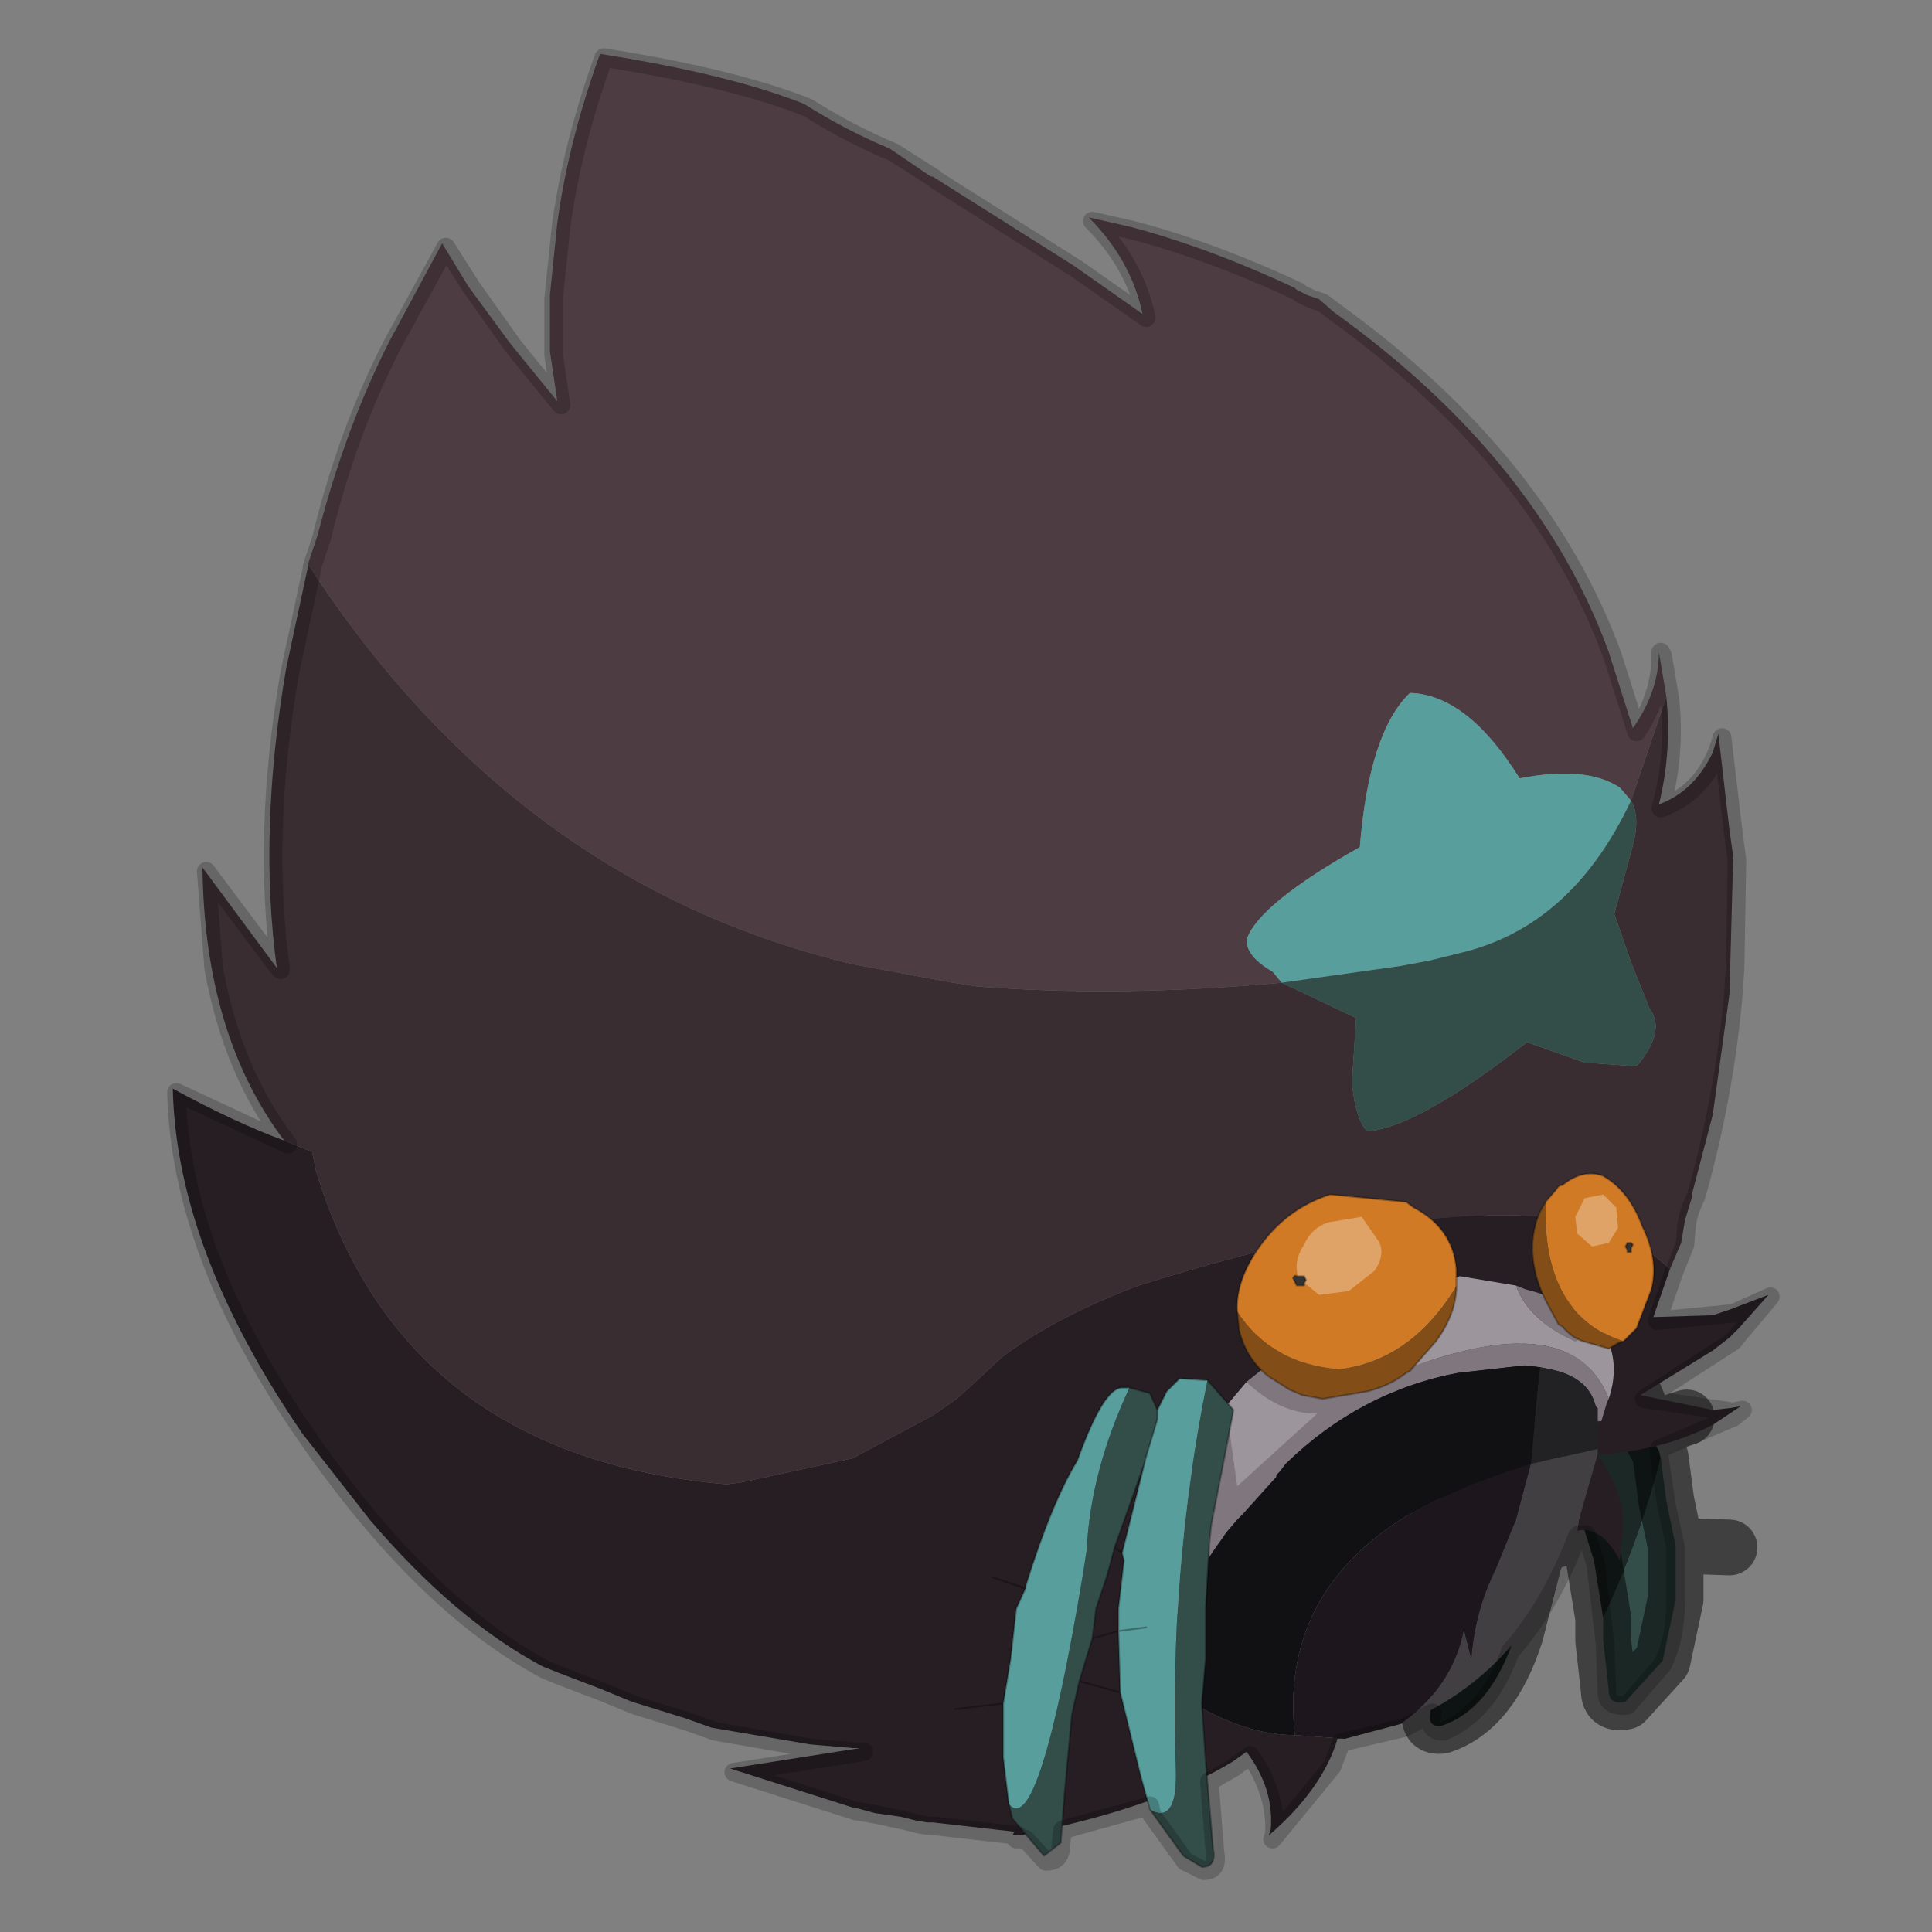 <?xml version="1.0" encoding="UTF-8" standalone="no"?>
<svg xmlns:xlink="http://www.w3.org/1999/xlink" height="520.0px" width="520.0px" xmlns="http://www.w3.org/2000/svg">
  <rect width="100%" height="100%" fill="#808080" stroke="none"/>
  <g transform="matrix(10.0, 0.0, 0.0, 10.0, 0.0, 0.0)">
    <use height="52.0" transform="matrix(1.0, 0.0, 0.0, 1.0, 0.0, 0.0)" width="52.0" xlink:href="#shape0"/>
  </g>
  <defs>
    <g id="shape0" transform="matrix(1.0, 0.0, 0.0, 1.0, 0.0, 0.0)">
      <path d="M52.0 0.0 L52.0 52.0 0.0 52.0 0.0 0.0 52.0 0.0" fill="#33cc33" fill-opacity="0.0" fill-rule="evenodd" stroke="none"/>
      <path d="M43.15 43.55 Q44.1 41.55 44.7 39.25 L44.85 40.4 45.1 41.6 45.1 43.05 44.75 44.7 43.75 45.8 Q43.3 45.9 43.3 45.5 L43.15 44.15 43.15 43.55" fill="#334d49" fill-rule="evenodd" stroke="none"/>
      <path d="M41.5 39.95 L41.4 41.6 40.8 43.95 Q40.15 46.0 38.8 46.45 38.4 46.5 38.5 46.05 L38.75 43.65 38.8 42.1 38.75 40.95 38.75 39.6 38.65 37.8 38.55 37.3 38.2 35.3 37.85 34.3 Q38.25 33.2 39.5 33.25 L39.95 33.6 40.3 34.1 Q40.2 33.75 40.45 33.65 L41.3 33.4 Q41.9 33.35 42.7 35.25 43.55 36.3 44.4 38.55 L44.4 38.6 44.65 39.05 44.7 39.25 Q44.1 41.55 43.15 43.55 L42.9 42.0 42.65 41.2 42.35 40.05 42.15 39.3 41.8 38.35 41.65 37.6 40.7 35.5 41.3 37.8 41.25 38.1 41.5 39.35 41.5 39.95 40.6 39.9 41.5 39.95 M40.7 35.5 L40.6 35.3 40.3 34.35 40.3 34.1 40.3 34.35 40.6 35.3 40.7 35.5" fill="#1c2825" fill-rule="evenodd" stroke="none"/>
      <path d="M40.3 34.1 L39.95 33.6 39.5 33.25 Q38.25 33.2 37.85 34.3 L38.2 35.3 38.55 37.3 38.65 37.8 38.75 39.6 38.75 40.95 38.8 42.1 38.75 43.65 38.5 46.05 Q38.4 46.5 38.8 46.45 40.15 46.0 40.8 43.95 L41.4 41.6 41.5 39.95 40.6 39.9 M44.7 39.25 L44.65 39.05 44.4 38.6 44.4 38.55 Q43.55 36.3 42.7 35.25 41.9 33.35 41.3 33.4 L40.45 33.65 Q40.2 33.75 40.3 34.1 L40.3 34.35 40.6 35.3 40.7 35.5 41.65 37.6 41.8 38.35 42.15 39.3 42.35 40.05 42.65 41.2 42.9 42.0 43.15 43.55 43.15 44.15 43.3 45.5 Q43.3 45.9 43.75 45.8 L44.75 44.7 45.1 43.05 45.1 41.6 46.55 41.65 M44.7 39.25 L44.85 40.4 45.1 41.6 M41.5 39.95 L41.5 39.35 41.25 38.1 41.3 37.8 40.7 35.5 M41.3 37.8 L41.65 37.6 M42.35 40.05 L41.5 39.95 M45.4 38.15 Q44.85 38.3 44.4 38.6 M41.4 41.6 L42.65 41.2" fill="none" stroke="#000000" stroke-linecap="round" stroke-linejoin="round" stroke-opacity="0.498" stroke-width="1.5"/>
      <path d="M44.85 18.75 L43.9 21.55 43.6 21.2 Q42.7 20.6 40.9 20.95 39.5 18.7 37.95 18.65 36.85 19.7 36.6 22.8 33.85 24.35 33.55 25.3 33.55 25.75 34.25 26.15 L34.5 26.45 Q30.1 26.85 26.3 26.55 L25.65 26.45 25.1 26.35 22.95 25.95 Q13.9 23.8 8.3 15.2 L8.3 15.15 8.55 14.4 Q9.3 11.5 10.5 9.15 L11.9 6.55 12.6 7.7 13.7 9.2 13.9 9.45 15.0 10.8 14.8 9.45 14.8 7.95 15.0 6.0 Q15.3 3.8 16.15 1.45 19.65 2.0 21.65 2.8 22.75 3.5 23.95 4.0 L25.05 4.75 25.1 4.75 28.9 7.15 30.75 8.45 Q30.45 7.0 29.3 5.85 L30.4 6.1 Q32.5 6.65 34.85 7.75 L34.9 7.8 35.2 7.95 35.5 8.05 35.9 8.4 Q41.4 12.35 43.3 17.55 L43.95 19.6 Q44.65 18.6 44.65 17.55 L44.65 17.45 44.65 17.55 44.85 18.75" fill="#4d3c42" fill-rule="evenodd" stroke="none"/>
      <path d="M44.85 18.75 Q45.0 20.25 44.65 21.65 45.6 21.3 46.1 20.25 L46.25 19.75 46.55 22.35 46.65 23.05 46.55 26.75 46.1 30.0 45.55 32.1 45.55 32.2 45.5 32.35 45.35 32.85 45.25 33.45 44.95 34.15 44.65 33.9 Q41.55 31.2 30.65 34.6 28.5 35.4 27.0 36.5 L26.3 37.15 25.75 37.65 25.1 38.1 22.95 39.25 19.95 39.9 19.55 39.95 Q10.85 39.2 8.5 31.5 L8.4 31.0 7.65 30.7 Q5.5 27.85 5.45 23.35 L7.45 26.05 Q6.95 22.4 7.7 18.0 L8.3 15.2 Q13.9 23.8 22.95 25.95 L25.1 26.35 25.65 26.45 26.3 26.55 Q30.1 26.85 34.5 26.45 L36.5 27.4 36.4 28.95 36.4 29.25 Q36.5 30.15 36.8 30.45 38.15 30.35 41.1 28.05 L42.65 28.6 44.05 28.7 Q44.85 27.75 44.4 27.15 L43.9 25.9 43.45 24.6 43.95 22.75 Q44.15 22.0 43.9 21.55 L44.85 18.75" fill="#392d32" fill-rule="evenodd" stroke="none"/>
      <path d="M7.65 30.7 L8.4 31.0 8.5 31.5 Q10.85 39.2 19.55 39.95 L19.95 39.9 22.95 39.25 25.1 38.1 25.75 37.65 26.3 37.15 27.0 36.5 Q28.5 35.4 30.65 34.6 41.55 31.2 44.65 33.9 L44.95 34.15 44.5 35.45 46.1 35.4 46.55 35.25 47.6 34.85 46.8 35.75 46.55 36.0 46.1 36.35 44.15 37.55 46.1 37.95 46.55 37.9 46.85 37.85 46.55 38.05 46.1 38.35 Q44.75 39.05 43.0 39.15 43.6 40.0 43.7 40.9 L43.6 42.0 Q43.1 41.05 42.45 41.2 L42.5 40.9 43.0 39.15 43.0 39.0 43.0 38.35 43.1 38.25 43.25 37.75 43.3 37.65 Q43.65 36.6 43.1 35.75 L42.9 35.65 Q42.25 35.0 41.05 34.7 L40.8 34.6 39.3 34.35 Q37.0 34.8 35.35 35.75 L33.55 37.2 33.0 37.85 32.65 38.35 32.0 39.7 31.85 40.05 31.5 40.85 31.5 40.9 Q30.8 42.95 30.7 45.0 L30.65 45.8 31.1 44.85 31.6 43.6 Q31.6 45.0 32.3 45.95 33.65 46.7 34.85 46.7 L36.2 46.8 36.0 46.8 Q35.6 48.15 34.15 49.4 L34.2 49.25 Q34.3 48.15 33.55 47.15 L33.2 47.4 Q31.25 48.6 27.9 49.3 L27.45 49.4 27.25 49.4 27.3 49.3 25.1 49.05 25.0 49.05 24.95 49.05 24.65 49.0 24.25 48.9 23.55 48.8 23.0 48.65 22.95 48.65 19.65 47.6 23.15 47.05 22.95 47.05 21.8 46.95 19.15 46.5 18.45 46.25 17.0 45.8 16.15 45.45 15.1 45.05 14.6 44.85 Q12.25 43.6 9.95 40.9 L8.15 38.6 Q4.75 33.65 4.65 29.3 6.3 30.2 7.65 30.7" fill="#261e23" fill-rule="evenodd" stroke="none"/>
      <path d="M40.8 34.6 L41.05 34.7 Q42.25 35.0 42.9 35.65 L42.4 36.1 Q41.15 35.55 40.8 34.6 M43.3 37.65 L43.25 37.75 43.1 38.25 43.0 38.25 43.0 37.9 42.95 37.85 Q42.75 37.05 41.7 36.85 L41.45 36.8 41.05 36.75 39.25 36.95 Q36.6 37.45 34.6 39.4 L34.45 39.6 34.35 39.7 34.35 39.75 33.45 40.75 33.3 40.9 33.0 41.25 32.9 41.4 Q32.2 42.35 31.6 43.6 L31.1 44.85 30.7 45.0 Q30.8 42.95 31.5 40.9 L31.5 40.85 31.85 40.05 32.0 39.7 32.65 38.35 33.0 37.85 33.3 40.0 35.45 38.05 Q34.45 38.05 33.55 37.2 L35.35 35.75 37.0 37.15 37.1 37.15 Q42.25 34.95 43.3 37.65" fill="#80767e" fill-rule="evenodd" stroke="none"/>
      <path d="M40.8 34.6 Q41.15 35.55 42.4 36.1 L42.9 35.65 43.1 35.75 Q43.65 36.6 43.3 37.65 42.25 34.95 37.1 37.15 L37.0 37.15 35.35 35.75 Q37.0 34.8 39.3 34.35 L40.8 34.6 M33.0 37.85 L33.55 37.2 Q34.45 38.05 35.45 38.05 L33.3 40.0 33.0 37.85" fill="#9c969c" fill-rule="evenodd" stroke="none"/>
      <path d="M43.9 21.55 Q42.3 24.95 39.3 25.65 L38.5 25.85 37.7 26.0 34.5 26.45 34.25 26.15 Q33.55 25.75 33.55 25.3 33.85 24.35 36.6 22.8 36.85 19.7 37.95 18.65 39.5 18.7 40.9 20.95 42.7 20.6 43.6 21.2 L43.9 21.55" fill="#589e9d" fill-rule="evenodd" stroke="none"/>
      <path d="M43.9 21.55 Q44.15 22.0 43.95 22.75 L43.45 24.6 43.9 25.9 44.4 27.15 Q44.85 27.75 44.05 28.7 L42.65 28.6 41.1 28.05 Q38.15 30.35 36.8 30.45 36.5 30.15 36.4 29.25 L36.4 28.95 36.5 27.4 34.5 26.45 37.7 26.0 38.5 25.85 39.3 25.65 Q42.3 24.95 43.9 21.55" fill="#334d49" fill-rule="evenodd" stroke="none"/>
      <path d="M43.0 38.35 L43.0 39.0 41.2 39.4 41.45 36.8 41.7 36.85 Q42.75 37.05 42.95 37.85 L43.0 37.9 43.0 38.25 43.0 38.35" fill="#222123" fill-rule="evenodd" stroke="none"/>
      <path d="M42.45 41.2 Q41.0 45.1 37.7 46.4 39.1 45.4 39.4 43.85 L39.6 44.65 Q39.7 43.35 40.25 42.25 L40.8 40.9 41.2 39.4 43.0 39.0 43.0 39.15 42.5 40.9 42.45 41.2" fill="#413f41" fill-rule="evenodd" stroke="none"/>
      <path d="M37.7 46.4 L36.2 46.8 34.85 46.7 Q34.45 43.0 37.7 40.9 39.1 40.05 41.2 39.4 L40.8 40.9 40.25 42.25 Q39.7 43.35 39.6 44.65 L39.4 43.85 Q39.1 45.4 37.7 46.4" fill="#1d161c" fill-rule="evenodd" stroke="none"/>
      <path d="M31.6 43.6 Q32.2 42.35 32.9 41.4 L33.0 41.25 33.3 40.9 33.45 40.75 34.35 39.75 34.35 39.7 34.45 39.6 34.6 39.4 Q36.6 37.45 39.25 36.95 L41.05 36.75 41.45 36.8 41.2 39.4 Q39.1 40.05 37.7 40.9 34.45 43.0 34.85 46.7 33.65 46.7 32.3 45.95 31.6 45.0 31.6 43.6" fill="#111012" fill-rule="evenodd" stroke="none"/>
      <path d="M39.2 34.6 Q39.2 35.35 38.65 36.1 L37.95 36.9 37.85 36.95 Q37.4 37.3 36.8 37.45 L35.6 37.65 35.05 37.55 34.7 37.4 34.15 37.05 Q33.55 36.6 33.35 35.8 L33.3 35.3 Q34.2 36.7 36.05 36.85 38.0 36.6 39.2 34.6" fill="#824d17" fill-rule="evenodd" stroke="none"/>
      <path d="M33.3 35.3 Q33.25 34.55 33.8 33.7 34.55 32.55 35.8 32.15 L37.85 32.35 38.05 32.5 Q39.1 33.05 39.2 34.15 L39.2 34.6 Q38.0 36.6 36.05 36.85 34.2 36.7 33.3 35.3" fill="#d17a25" fill-rule="evenodd" stroke="none"/>
      <path d="M33.3 35.3 Q33.25 34.55 33.8 33.7 34.55 32.55 35.8 32.15 L37.85 32.35 38.05 32.5 Q39.1 33.05 39.2 34.15 L39.2 34.6 Q39.2 35.35 38.65 36.1 L37.95 36.9 37.85 36.95 Q37.4 37.3 36.8 37.45 L35.6 37.65 35.05 37.55 34.7 37.4 34.15 37.05 Q33.55 36.6 33.35 35.8 L33.3 35.3 Z" fill="none" stroke="#000000" stroke-linecap="round" stroke-linejoin="round" stroke-opacity="0.302" stroke-width="0.05"/>
      <path d="M35.1 33.5 Q35.3 33.05 35.75 32.9 L36.65 32.75 37.1 33.4 Q37.3 33.75 37.0 34.2 L36.3 34.75 35.5 34.85 34.95 34.4 Q34.8 33.95 35.1 33.5" fill="#ffffff" fill-opacity="0.302" fill-rule="evenodd" stroke="none"/>
      <path d="M34.9 34.35 L35.1 34.35 35.15 34.45 35.1 34.55 35.1 34.6 34.9 34.6 34.85 34.5 34.8 34.4 Q34.85 34.3 34.9 34.35" fill="#333333" fill-rule="evenodd" stroke="none"/>
      <path d="M34.9 34.35 Q34.85 34.3 34.8 34.4 L34.85 34.5 34.9 34.6 35.1 34.6 35.1 34.55 35.15 34.45 35.1 34.35 34.9 34.35 Z" fill="none" stroke="#000000" stroke-linecap="round" stroke-linejoin="round" stroke-opacity="0.302" stroke-width="0.05"/>
      <path d="M41.6 32.35 Q41.5 35.4 43.7 36.1 L43.55 36.15 43.3 36.3 42.6 36.1 Q42.3 36.0 42.05 35.7 L41.95 35.65 41.6 35.0 Q41.2 34.2 41.25 33.4 41.3 32.8 41.6 32.35" fill="#824d17" fill-rule="evenodd" stroke="none"/>
      <path d="M41.6 32.35 L41.9 32.0 Q41.95 31.9 42.05 31.9 42.6 31.45 43.15 31.65 43.85 32.05 44.2 33.0 44.65 33.9 44.45 34.7 L44.05 35.75 43.75 36.05 43.7 36.1 Q41.5 35.4 41.6 32.35" fill="#d17a25" fill-rule="evenodd" stroke="none"/>
      <path d="M43.7 36.1 L43.75 36.05 44.05 35.75 44.45 34.7 Q44.65 33.9 44.2 33.0 43.85 32.05 43.15 31.65 42.6 31.45 42.05 31.9 41.95 31.9 41.9 32.0 L41.6 32.35 M43.7 36.1 L43.55 36.15 43.3 36.3 42.6 36.1 Q42.3 36.0 42.05 35.7 L41.95 35.65 41.6 35.0 Q41.2 34.2 41.25 33.4 41.3 32.8 41.6 32.35" fill="none" stroke="#000000" stroke-linecap="round" stroke-linejoin="round" stroke-opacity="0.302" stroke-width="0.05"/>
      <path d="M43.5 32.5 L43.55 33.05 43.3 33.45 42.85 33.55 42.45 33.2 42.4 32.75 42.65 32.25 43.15 32.15 43.5 32.5" fill="#ffffff" fill-opacity="0.302" fill-rule="evenodd" stroke="none"/>
      <path d="M43.9 33.45 L43.95 33.5 43.9 33.6 43.9 33.7 43.8 33.7 43.8 33.65 43.75 33.55 43.8 33.45 43.9 33.45" fill="#333333" fill-rule="evenodd" stroke="none"/>
      <path d="M43.9 33.45 L43.95 33.5 43.9 33.6 43.9 33.7 43.8 33.7 43.8 33.65 43.75 33.55 43.8 33.45 43.9 33.45 Z" fill="none" stroke="#000000" stroke-linecap="round" stroke-linejoin="round" stroke-opacity="0.302" stroke-width="0.05"/>
      <path d="M32.5 37.15 L33.2 37.95 33.0 39.0 32.6 41.05 32.55 41.55 32.45 43.3 32.45 44.65 32.35 45.85 32.45 47.4 32.65 49.75 Q32.75 50.25 32.35 50.25 L31.85 49.95 30.95 48.7 Q31.65 49.1 31.65 47.75 31.45 42.3 32.5 37.15 M29.05 45.25 L28.85 46.15 28.65 48.3 28.55 49.6 28.1 49.95 27.25 48.95 27.15 48.55 Q27.95 49.55 29.15 42.35 L29.25 41.7 Q29.35 39.6 30.4 37.35 L30.95 37.5 31.15 37.95 31.15 38.2 30.85 39.2 30.8 39.4 30.0 41.65 29.8 42.4 29.5 43.3 29.4 44.1 29.05 45.25" fill="#334d49" fill-rule="evenodd" stroke="none"/>
      <path d="M31.15 37.95 L31.4 37.45 31.75 37.1 32.5 37.15 Q31.45 42.3 31.65 47.75 31.65 49.1 30.95 48.7 L30.7 47.8 30.15 45.55 30.1 43.9 30.1 43.3 30.25 42.0 30.2 41.8 30.8 39.4 30.85 39.2 31.15 38.2 31.15 37.95 M27.15 48.55 L27.0 47.3 27.0 45.85 27.2 44.65 27.35 43.3 27.6 42.75 27.6 42.7 Q28.3 40.45 29.0 39.3 29.7 37.35 30.2 37.35 L30.4 37.35 Q29.35 39.6 29.25 41.7 L29.15 42.35 Q27.95 49.55 27.15 48.55 M30.85 43.8 L30.1 43.9 30.85 43.8" fill="#589e9d" fill-rule="evenodd" stroke="none"/>
      <path d="M31.15 37.95 L31.4 37.45 31.75 37.1 32.5 37.15 33.2 37.95 33.0 39.0 32.6 41.05 32.55 41.55 32.45 43.3 32.45 44.65 32.35 45.85 32.45 47.4 32.65 49.75 Q32.75 50.25 32.35 50.25 L31.85 49.95 30.95 48.7 30.7 47.8 30.15 45.55 29.05 45.25 28.85 46.15 28.65 48.3 28.55 49.6 28.1 49.95 27.25 48.95 27.15 48.55 27.0 47.3 27.0 45.85 25.7 46.0 M30.8 39.4 L30.85 39.2 31.15 38.2 31.15 37.95 30.95 37.5 30.4 37.35 M27.6 42.75 L27.6 42.7 Q28.3 40.45 29.0 39.3 29.7 37.35 30.2 37.35 L30.4 37.35 M29.05 45.25 L29.4 44.1 29.5 43.3 29.8 42.4 30.0 41.65 30.8 39.4 30.2 41.8 30.25 42.0 30.1 43.3 30.1 43.9 30.85 43.8 M30.1 43.9 L29.4 44.1 M30.15 45.55 L30.1 43.9 M26.7 42.45 L27.6 42.75 27.35 43.3 27.2 44.65 27.0 45.85 M30.2 41.8 L30.0 41.65" fill="none" stroke="#000000" stroke-linecap="round" stroke-linejoin="round" stroke-opacity="0.302" stroke-width="0.05"/>
      <path d="M44.7 17.55 L44.7 17.65 Q44.7 18.7 44.05 19.7 L43.4 17.65 Q41.5 12.45 36.0 8.45 L35.6 8.15 35.3 8.05 35.0 7.9 34.95 7.85 Q32.6 6.75 30.5 6.2 L29.4 5.95 Q30.55 7.1 30.85 8.55 L29.0 7.25 25.2 4.85 25.15 4.8 24.05 4.1 Q22.85 3.6 21.75 2.9 19.75 2.1 16.25 1.55 15.4 3.9 15.1 6.1 L14.9 8.05 14.9 9.55 15.1 10.9 14.0 9.55 13.8 9.3 12.7 7.75 12.0 6.65 10.6 9.2 Q9.35 11.6 8.65 14.5 L8.4 15.25 8.4 15.3 7.8 18.1 Q7.05 22.45 7.55 26.05 L7.55 26.1 7.5 26.05 5.55 23.45 5.75 26.05 Q6.25 28.85 7.75 30.8 L4.75 29.4 Q4.85 33.75 8.25 38.65 11.4 43.2 14.7 44.95 L15.2 45.15 16.25 45.55 17.1 45.9 18.55 46.35 19.25 46.6 21.85 47.05 23.05 47.15 23.25 47.15 19.75 47.7 23.05 48.75 23.1 48.75 23.65 48.85 24.35 49.0 24.75 49.1 25.05 49.15 25.1 49.15 25.2 49.15 27.4 49.4 27.35 49.5 27.55 49.5 27.6 49.5 28.15 50.1 Q28.55 50.1 28.55 49.7 L28.6 49.25 30.95 48.6 31.0 48.85 31.9 50.1 32.4 50.35 Q32.8 50.35 32.7 49.85 L32.55 47.95 33.25 47.55 33.3 47.5 33.65 47.25 33.85 47.55 Q34.35 48.45 34.3 49.35 L34.25 49.5 35.85 47.55 36.1 46.9 37.8 46.5 38.55 46.1 Q38.4 46.6 38.85 46.6 40.05 46.1 40.65 44.45 41.75 43.2 42.45 41.35 L42.5 41.3 42.7 41.3 42.95 42.1 43.2 44.25 43.25 45.55 Q43.25 45.95 43.8 45.9 L44.75 44.8 Q45.1 44.1 45.1 43.1 L45.1 41.65 44.85 40.5 44.65 39.15 44.65 39.0 46.65 38.15 46.9 37.95 46.65 38.0 44.25 37.65 46.65 36.1 46.85 35.85 47.65 34.9 46.65 35.35 44.6 35.55 45.05 34.25 45.35 33.5 45.4 32.95 Q45.45 32.6 45.65 32.2 46.4 29.55 46.65 26.8 L46.7 26.05 46.75 23.15 46.65 22.4 46.35 19.85 Q45.95 21.3 44.7 21.75 45.1 20.35 44.95 18.85 L44.75 17.65 44.7 17.55 Z" fill="none" stroke="#000000" stroke-linecap="round" stroke-linejoin="round" stroke-opacity="0.2" stroke-width="0.5"/>
    </g>
  </defs>
</svg>
